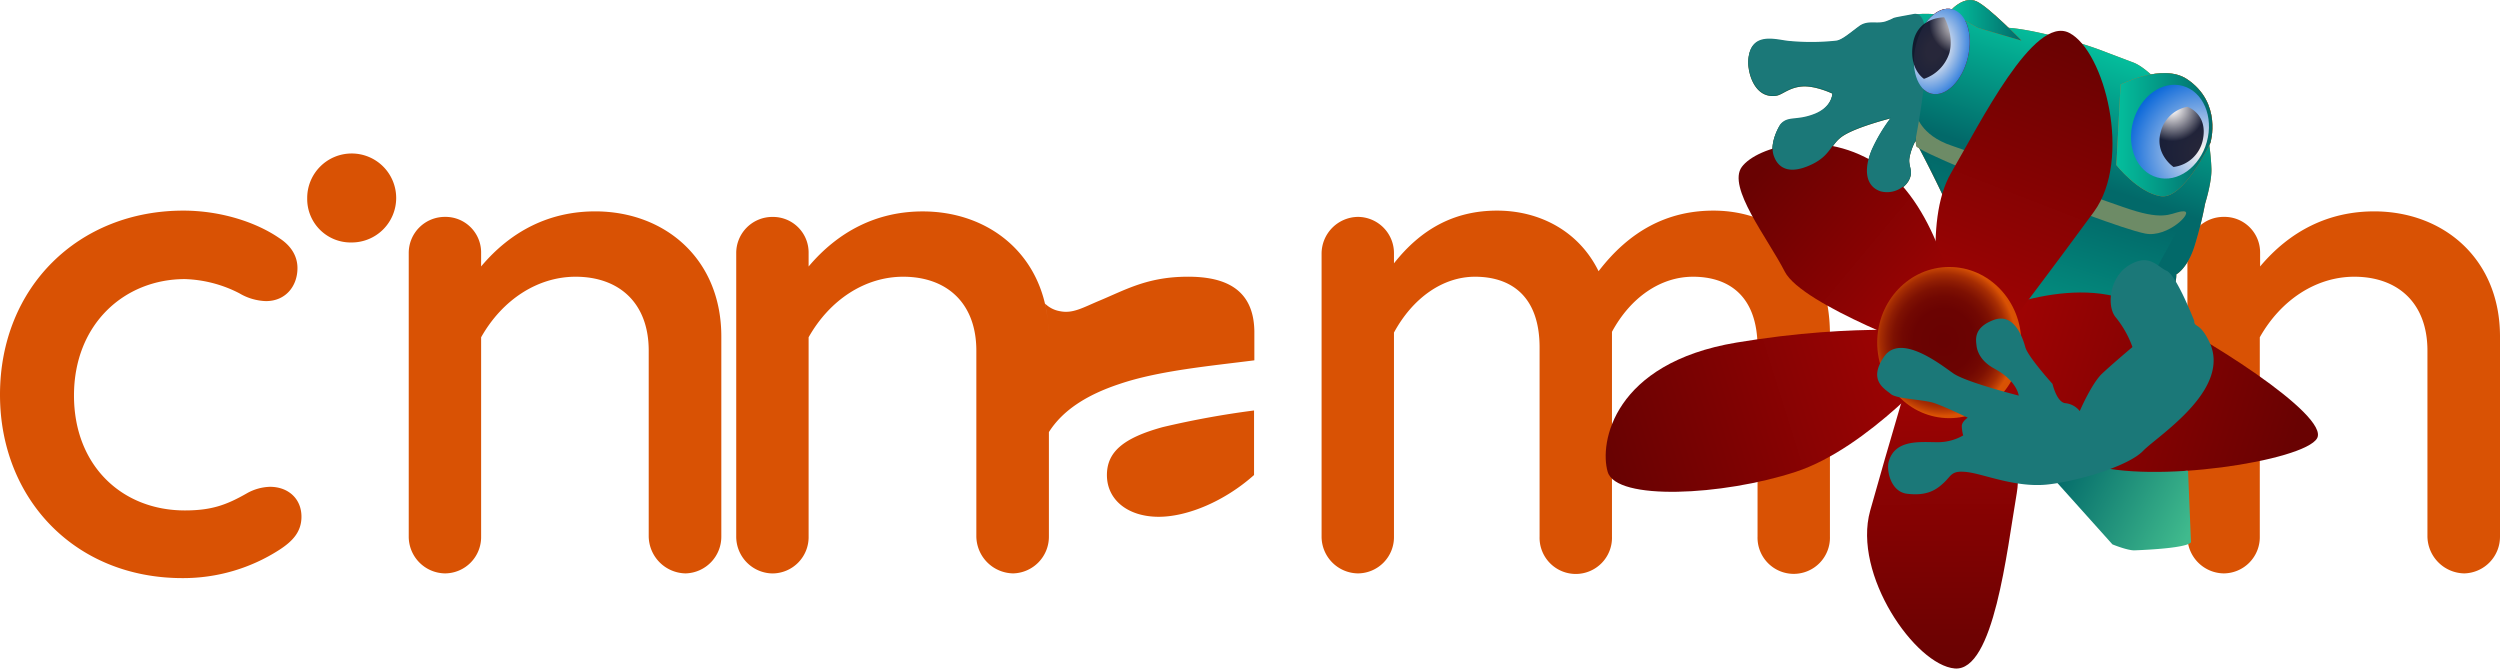 <svg xmlns="http://www.w3.org/2000/svg" xmlns:xlink="http://www.w3.org/1999/xlink" viewBox="0 0 561.92 150.27"><defs><style>.cls-1{isolation:isolate;}.cls-2{fill:#d95204;}.cls-3{fill:#d2691e;}.cls-4{fill:url(#linear-gradient);}.cls-5{fill:#dd8f57;}.cls-6{fill:url(#radial-gradient);}.cls-7{fill:#231f20;}.cls-24,.cls-27,.cls-7{mix-blend-mode:multiply;opacity:0.9;}.cls-8{fill:url(#linear-gradient-2);}.cls-9{fill:url(#linear-gradient-3);}.cls-10{fill:url(#radial-gradient-2);}.cls-11{fill:url(#linear-gradient-4);}.cls-12{fill:url(#linear-gradient-5);}.cls-13{fill:#6d8b66;}.cls-14{fill:url(#linear-gradient-6);}.cls-15{fill:url(#linear-gradient-9);}.cls-16{fill:url(#linear-gradient-10);}.cls-17{fill:url(#linear-gradient-11);}.cls-18{fill:url(#linear-gradient-12);}.cls-19{fill:url(#linear-gradient-13);}.cls-20{fill:url(#radial-gradient-5);}.cls-21{fill:#1b7878;}.cls-22{fill:url(#linear-gradient-14);}.cls-23{fill:url(#radial-gradient-6);}.cls-24{fill:url(#radial-gradient-7);}.cls-25{fill:url(#linear-gradient-15);}.cls-26{fill:url(#radial-gradient-8);}.cls-27{fill:url(#radial-gradient-9);}</style><linearGradient id="linear-gradient" x1="442.81" y1="99.28" x2="460.27" y2="42.92" gradientUnits="userSpaceOnUse"><stop offset="0" stop-color="#ffe4d0"/><stop offset="1" stop-color="#c50"/></linearGradient><radialGradient id="radial-gradient" cx="495.23" cy="34.01" r="15.94" gradientTransform="translate(384.34 -447.96) rotate(74.31)" gradientUnits="userSpaceOnUse"><stop offset="0" stop-color="#231f20"/><stop offset="1" stop-color="#750000"/></radialGradient><linearGradient id="linear-gradient-2" x1="462.35" y1="32.49" x2="463.18" y2="29.82" xlink:href="#linear-gradient"/><linearGradient id="linear-gradient-3" x1="447.17" y1="28.5" x2="447.99" y2="25.84" xlink:href="#linear-gradient"/><radialGradient id="radial-gradient-2" cx="433.46" cy="9.04" r="11.28" gradientTransform="translate(344.47 -415.23) rotate(76.32)" gradientUnits="userSpaceOnUse"><stop offset="0" stop-color="#231f20"/><stop offset="0.6" stop-color="#750000"/></radialGradient><linearGradient id="linear-gradient-4" x1="452.88" y1="4.45" x2="443.59" y2="32.64" gradientUnits="userSpaceOnUse"><stop offset="0" stop-color="#04bf9d"/><stop offset="1" stop-color="#026969"/></linearGradient><linearGradient id="linear-gradient-5" x1="442.81" y1="99.28" x2="460.27" y2="42.92" xlink:href="#linear-gradient-4"/><linearGradient id="linear-gradient-6" x1="492.63" y1="118.67" x2="462.84" y2="103.95" gradientUnits="userSpaceOnUse"><stop offset="0" stop-color="#40ba8d"/><stop offset="1" stop-color="#026969"/></linearGradient><linearGradient id="linear-gradient-9" x1="515.64" y1="98.72" x2="440.94" y2="75.73" gradientUnits="userSpaceOnUse"><stop offset="0" stop-color="#690202"/><stop offset="1" stop-color="#a60303"/></linearGradient><linearGradient id="linear-gradient-10" x1="467.89" y1="9.49" x2="440.94" y2="78.96" xlink:href="#linear-gradient-9"/><linearGradient id="linear-gradient-11" x1="436.91" y1="149.11" x2="436.31" y2="77.56" xlink:href="#linear-gradient-9"/><linearGradient id="linear-gradient-12" x1="396.87" y1="37.02" x2="442.52" y2="75.07" xlink:href="#linear-gradient-9"/><linearGradient id="linear-gradient-13" x1="362" y1="102.18" x2="439.2" y2="77.98" xlink:href="#linear-gradient-9"/><radialGradient id="radial-gradient-5" cx="448.78" cy="306.74" r="11.62" gradientTransform="translate(-186.92 -371.34) scale(1.39 1.46)" gradientUnits="userSpaceOnUse"><stop offset="0" stop-color="#690202"/><stop offset="0.42" stop-color="#6b0302"/><stop offset="0.58" stop-color="#720802"/><stop offset="0.7" stop-color="#7e1102"/><stop offset="0.79" stop-color="#8f1d03"/><stop offset="0.88" stop-color="#a62d03"/><stop offset="0.95" stop-color="#c14104"/><stop offset="1" stop-color="#d95204"/></radialGradient><linearGradient id="linear-gradient-14" x1="475.7" y1="30.23" x2="497.29" y2="30.23" xlink:href="#linear-gradient-4"/><radialGradient id="radial-gradient-6" cx="495.23" cy="34.01" r="17.86" gradientTransform="translate(384.34 -447.96) rotate(74.31)" gradientUnits="userSpaceOnUse"><stop offset="0" stop-color="#fff6f0"/><stop offset="1" stop-color="#0464d9"/></radialGradient><radialGradient id="radial-gradient-7" cx="488.26" cy="24.29" r="7.45" gradientUnits="userSpaceOnUse"><stop offset="0.14" stop-color="#fff6f0"/><stop offset="1" stop-color="#101126"/></radialGradient><linearGradient id="linear-gradient-15" x1="438.74" y1="4.56" x2="454.34" y2="4.56" xlink:href="#linear-gradient-4"/><radialGradient id="radial-gradient-8" cx="433.46" cy="9.04" r="11.28" gradientTransform="matrix(-0.09, 1, -1.42, -0.12, 488.22, -422.68)" gradientUnits="userSpaceOnUse"><stop offset="0.14" stop-color="#fff6f0"/><stop offset="0.85" stop-color="#0464d9"/></radialGradient><radialGradient id="radial-gradient-9" cx="441.01" cy="5.04" r="7.39" xlink:href="#radial-gradient-7"/></defs><g class="cls-1"><g id="Layer_2" data-name="Layer 2"><g id="logo"><path class="cls-2" d="M0,88.73C0,64.49,17.69,47.34,41.21,47.34c8.49,0,16.45,2.65,21.58,6.19,3,1.94,4.07,4.42,4.07,6.72,0,4.07-2.66,7.43-7.08,7.43a12.45,12.45,0,0,1-6-1.77,28.56,28.56,0,0,0-12.21-3.18C28,62.73,16.63,72.81,16.63,88.9c0,15.75,10.79,25.83,24.93,25.83,6,0,9.38-1.24,14-3.89a11.16,11.16,0,0,1,5.13-1.42c4.07,0,7.07,2.65,7.07,6.72,0,3.36-1.94,5.48-4.95,7.43A39.9,39.9,0,0,1,41,129.94C16.8,129.94,0,112.07,0,88.73Z"/><path class="cls-2" d="M69.05,44.6A10,10,0,1,1,79,54.5,9.77,9.77,0,0,1,69.05,44.6Z"/><path class="cls-2" d="M162.13,75.64v44.92a8.25,8.25,0,0,1-8,8.32,8.43,8.43,0,0,1-8.32-8.32V78.82c0-10.79-6.72-16.62-16.44-16.62-8.49,0-16.45,5.13-21.23,13.61v44.75a8.16,8.16,0,0,1-8.14,8.32,8.27,8.27,0,0,1-8.13-8.32V56.89A8.11,8.11,0,0,1,100,48.75a8,8,0,0,1,8.14,8.14v3c6.72-8,15.39-12.38,25.65-12.38C149.39,47.52,162.13,58.13,162.13,75.64Z"/><path class="cls-2" d="M281.87,106.77V92.26A199.71,199.71,0,0,0,261.35,96c-9,2.47-12.55,5.66-12.55,10.79,0,5.48,4.6,9.37,11.67,9.37C267,116.14,275.33,112.6,281.87,106.77Z"/><path class="cls-2" d="M411.31,75.11v45.45a8.14,8.14,0,1,1-16.27,0V78.11c0-11.85-6.72-15.91-14.5-15.91-7.26,0-14,4.59-18.22,12.38v46a8.14,8.14,0,1,1-16.27,0V78.11c0-11.85-6.73-15.91-14.51-15.91-7.25,0-14,4.77-18.22,12.55v45.81a8.15,8.15,0,0,1-8.13,8.32,8.28,8.28,0,0,1-8.14-8.32V57.07a8.28,8.28,0,0,1,8.14-8.32,8.15,8.15,0,0,1,8.13,8.32v2.12c6-7.61,13.45-11.85,23.17-11.85,9.56,0,18.4,4.6,22.82,13.62,6.9-9,15.39-13.62,25.82-13.62C398.93,47.34,411.31,56.54,411.31,75.11Z"/><path class="cls-2" d="M561.92,75.64v44.92a8.24,8.24,0,0,1-8,8.32,8.42,8.42,0,0,1-8.31-8.32V78.82c0-10.79-6.72-16.62-16.45-16.62-8.49,0-16.45,5.13-21.23,13.61v44.75a8.15,8.15,0,0,1-8.13,8.32,8.28,8.28,0,0,1-8.14-8.32V56.89a8.12,8.12,0,0,1,8.14-8.14A8,8,0,0,1,508,56.89v3c6.73-8,15.39-12.38,25.65-12.38C549.18,47.52,561.92,58.13,561.92,75.64Z"/><path class="cls-2" d="M265.14,62.24c-7.78.36-12.44,3-17.78,5.24-4,1.66-6.19,3.07-9.15,2.46a6.23,6.23,0,0,1-3.31-1.7c.07.35.14.72.21,1.1C232.43,55.62,221,47.52,207.4,47.52c-10.26,0-18.93,4.42-25.65,12.38v-3a8,8,0,0,0-8.13-8.14,8.11,8.11,0,0,0-8.14,8.14v63.67a8.27,8.27,0,0,0,8.14,8.32,8.16,8.16,0,0,0,8.13-8.32V75.81C186.53,67.33,194.49,62.2,203,62.2c9.72,0,16.45,5.83,16.45,16.62v41.74a8.42,8.42,0,0,0,8.31,8.32,8.25,8.25,0,0,0,8-8.32V75.64c0-1-.06-2-.14-2.92.08.88.14,1.83.14,3V97.12c3.05-4.83,8.4-8.35,15.92-10.83,8.84-3,20.53-4.05,30.26-5.3V74.45C281.78,64,274,61.84,265.14,62.24Zm-30,7.26c.14.74.26,1.6.37,2.56C235.41,71.19,235.29,70.33,235.13,69.5Z"/><path class="cls-3" d="M489.16,61.68s2.55-1.38,4.11-6.38a87.41,87.41,0,0,0,2.37-9.53s1.5-4.78,1.42-7.77a51.42,51.42,0,0,0-.54-5.79s-11.15-15.92-17-18.15l-5.89-2.23A79.92,79.92,0,0,0,463,8.49c-7.8-2.1-11.5-2.23-11.5-2.23s-15.12-4.1-21.4-2.94-3.35.57-6.16,1.6c-2.06.76-4.1-.36-6.1,1.12-2.19,1.61-3.85,3.09-5.22,3.27a51.77,51.77,0,0,1-10.39.07c-2.76-.18-8.78-2.45-9.27,4.15-.2,2.72,1.36,8.68,6.24,8,1.41-.19,2.9-1.87,5.88-2.09s6.78,1.6,6.78,1.6,0,3.12-4.06,4.73-5.94.36-7.62,2.29c-.32.37-2.65,4.39-1.45,7.35.34.83,1.72,4.4,7.34,2.22s5.12-5.17,8.33-7.18S425,26.59,425,26.59a37.39,37.39,0,0,0-4.32,7.27c-1.86,4.61-1.29,8.2,2,9.32a5.71,5.71,0,0,0,6.28-2.46c1.29-2.25-.15-3.21.23-5.26a12.74,12.74,0,0,1,1.33-3.74,271.89,271.89,0,0,1,12.58,26.83c4.64,12.15,13.14,35.33,13.14,35.33l27-13.79s3-9.17,4.55-12.93S489.16,61.68,489.16,61.68Z"/><path class="cls-4" d="M452.45,41.06a142.23,142.23,0,0,1,14.36,4.53c7.63,2.88,12.05,6.3,15.92,6.08a23.8,23.8,0,0,0,8-2.32l-30.2,55.14s-14.24-40-16.46-45.57c-2.1-5.24-11.74-25.22-12.73-27.27,0,0,0-.06.05,0a23.55,23.55,0,0,0,10.13,5.68A86.85,86.85,0,0,1,452.45,41.06Z"/><path class="cls-5" d="M430.68,25.61s.87,4.79,8.06,7.15S447.82,37,450.69,38s10.72,3.45,15.81,4.93,9.88,3.46,13.7,4.57c7.23,2.1,8.2,0,10.62,0s-3.55,6-8.63,5-20-7-26.63-9.06c-5.43-1.65-24.69-9.61-24.88-10.64S430.68,25.61,430.68,25.61Z"/><path class="cls-3" d="M476.64,19s9.46-4.86,14.93-1.21c8,5.35,5.26,14.31,5.26,14.31s-6,12.8-11.14,12-10-7-10-7"/><ellipse class="cls-6" cx="487.73" cy="29.6" rx="10.68" ry="8.59" transform="translate(327.35 491.15) rotate(-74.31)"/><path class="cls-7" d="M491.66,24s4,4.06,2,8a12.49,12.49,0,0,1-5.13,5.5s-2.05-2.56-.58-7.6S491.66,24,491.66,24Z"/><path class="cls-3" d="M454.34,9.11s-7.4-7.62-10.12-8.82-5.48,1.78-5.48,1.78l1.42,1.76,4.44,2.45Z"/><ellipse class="cls-8" cx="462.79" cy="31.08" rx="1.06" ry="1.49"/><ellipse class="cls-9" cx="447.6" cy="27.1" rx="1.06" ry="1.49"/><ellipse class="cls-10" cx="436.43" cy="11.56" rx="9.77" ry="6.01" transform="translate(322.01 432.88) rotate(-76.32)"/><path class="cls-7" d="M437,3.9s-.71,5.75-2.09,7.62-2.46,6.2-2.46,6.2-2.58-2.5-1.51-8.38S437,3.9,437,3.9Z"/><path class="cls-11" d="M489.16,61.68s2.55-1.38,4.11-6.38a87.41,87.41,0,0,0,2.37-9.53s1.5-4.78,1.42-7.77a51.42,51.42,0,0,0-.54-5.79s-11.15-15.92-17-18.15l-5.89-2.23A79.92,79.92,0,0,0,463,8.49c-7.8-2.1-11.5-2.23-11.5-2.23s-15.12-4.1-21.4-2.94-3.35.57-6.16,1.6c-2.06.76-4.1-.36-6.1,1.12-2.19,1.61-3.85,3.09-5.22,3.27a51.77,51.77,0,0,1-10.39.07c-2.76-.18-8.78-2.45-9.27,4.15-.2,2.72,1.36,8.68,6.24,8,1.41-.19,2.9-1.87,5.88-2.09s6.78,1.6,6.78,1.6,0,3.12-4.06,4.73-5.94.36-7.62,2.29c-.32.37-2.65,4.39-1.45,7.35.34.83,1.72,4.4,7.34,2.22s5.12-5.17,8.33-7.18S425,26.59,425,26.59a37.39,37.39,0,0,0-4.32,7.27c-1.86,4.61-1.29,8.2,2,9.32a5.71,5.71,0,0,0,6.28-2.46c1.29-2.25-.15-3.21.23-5.26a12.74,12.74,0,0,1,1.33-3.74,271.89,271.89,0,0,1,12.58,26.83c4.64,12.15,13.14,35.33,13.14,35.33l27-13.79s3-9.17,4.55-12.93S489.16,61.68,489.16,61.68Z"/><path class="cls-12" d="M452.45,41.06a142.23,142.23,0,0,1,14.36,4.53c7.63,2.88,12.05,6.3,15.92,6.08a23.8,23.8,0,0,0,8-2.32l-30.2,55.14s-14.24-40-16.46-45.57c-2.1-5.24-11.74-25.22-12.73-27.27,0,0,0-.06.05,0a23.55,23.55,0,0,0,10.13,5.68A86.85,86.85,0,0,1,452.45,41.06Z"/><path class="cls-13" d="M430.68,25.61s.87,4.79,8.06,7.15S447.82,37,450.69,38s10.72,3.45,15.81,4.93,9.88,3.46,13.7,4.57c7.23,2.1,8.2,0,10.62,0s-3.55,6-8.63,5-20-7-26.63-9.06c-5.43-1.65-24.69-9.61-24.88-10.64S430.68,25.61,430.68,25.61Z"/><path class="cls-3" d="M476.64,19s9.46-4.86,14.93-1.21c8,5.35,5.26,14.31,5.26,14.31s-6,12.8-11.14,12-10-7-10-7"/><ellipse class="cls-6" cx="487.73" cy="29.6" rx="10.68" ry="8.59" transform="translate(327.35 491.15) rotate(-74.31)"/><path class="cls-7" d="M491.66,24s4,4.06,2,8a12.49,12.49,0,0,1-5.13,5.5s-2.05-2.56-.58-7.6S491.66,24,491.66,24Z"/><path class="cls-3" d="M454.34,9.11s-7.4-7.62-10.12-8.82-5.48,1.78-5.48,1.78l1.42,1.76,4.44,2.45Z"/><path class="cls-14" d="M470.7,101.86a79.28,79.28,0,0,1,12.48,2,80.14,80.14,0,0,0,8.62,2l.66,15.84s1.1,1.44-12.65,2c-1.57.07-5-1.34-5-1.34l-13.56-15.12Z"/><ellipse class="cls-8" cx="462.79" cy="31.08" rx="1.06" ry="1.49"/><ellipse class="cls-9" cx="447.6" cy="27.1" rx="1.06" ry="1.49"/><ellipse class="cls-10" cx="436.43" cy="11.56" rx="9.77" ry="6.01" transform="translate(322.01 432.88) rotate(-76.32)"/><path class="cls-7" d="M437,3.9s-.71,5.75-2.09,7.62-2.46,6.2-2.46,6.2-2.58-2.5-1.51-8.38S437,3.9,437,3.9Z"/><path class="cls-15" d="M442.89,71.94s21.47-10.89,36.91-3.8,43.9,25.31,41,30.38-37.14,10.38-51.14,5.82S439.75,80.8,439.75,80.8Z"/><path class="cls-16" d="M436.62,71.68S432,50.07,438.55,38.85,457.12,3.33,465.08,7.38s14.23,28.36,5.55,40.25S448.68,77,448.68,77Z"/><path class="cls-17" d="M443.83,79.51s11.69,18.43,9.47,31.35-5.14,40.16-13.95,39.39-23-21.07-19-35.45,10.39-35.69,10.39-35.69Z"/><path class="cls-18" d="M435.05,79.53s-30-10.88-33.89-18.48-13-19-9.65-23.54,18.37-9.06,31.36,0S439.75,69.4,439.75,69.4Z"/><path class="cls-19" d="M436.62,81.3S420,100.71,403.57,106.07s-40.28,6.54-42.21,0S362.67,81.62,390.29,77s46.33-2.28,46.33-2.28Z"/><ellipse class="cls-20" cx="438.13" cy="77" rx="16.19" ry="16.99"/><path class="cls-21" d="M430.14,3.14c-6.29,1.16-3.35.58-6.16,1.61-2.06.76-4.1-.37-6.1,1.11C415.69,7.47,414,9,412.66,9.14a52.52,52.52,0,0,1-10.39.07c-2.76-.18-8.78-2.46-9.27,4.14-.2,2.72,1.36,8.69,6.24,8,1.41-.19,2.9-1.87,5.88-2.1s6.78,1.61,6.78,1.61,0,3.12-4.06,4.72-5.94.37-7.62,2.3c-.32.37-2.65,4.39-1.45,7.35.34.83,1.72,4.4,7.34,2.21s5.12-5.17,8.33-7.17S425,26.42,425,26.42a37,37,0,0,0-4.32,7.27c-1.86,4.6-1.29,8.2,2,9.31a5.69,5.69,0,0,0,6.28-2.45c1.29-2.25-.15-3.21.23-5.26a12.73,12.73,0,0,1,1.33-3.75S436.42,2,430.14,3.14Z"/><path class="cls-21" d="M461.34,86.29s-5.53-6.11-6.11-8.25-2.52-7.82-7.11-6.12-4,4.47-3.86,5.76.94,3.52,4,5.17c5.13,2.75,5.49,6.07,5.49,6.07s-11.86-3-14.72-5-11.86-9.13-15.56-3.74.27,7.27,1.52,8.38,7.25,1.23,9.63,2,7.67,3.32,7.67,3.32-1.34.87-1.34,1.9a8.7,8.7,0,0,0,.31,2.09,11.31,11.31,0,0,1-5.88,1.52c-3.75,0-9.52-.72-10.88,4.46-.49,1.87.45,6.69,4.15,7.13,4.51.55,6.59-.89,8.33-2.54s1.65-2.79,5.35-2.31,10.93,3.56,18,2.76,18.16-4.2,21.36-7.54,20.05-13.78,14.89-24.52c-2.18-4.55-3.39-3.08-3.39-4.73,0,0-4-10.25-6.17-11.21s-3.87-4-8.4-1.32-5.19,9.41-3,11.84A22.83,22.83,0,0,1,479.31,78s-4.52,3.8-6.85,6-5,8.4-5,8.4a4.66,4.66,0,0,0-3.2-1.77C462.29,90.48,461.34,86.29,461.34,86.29Z"/><path class="cls-22" d="M476.64,19s9.46-4.86,14.93-1.21c8,5.35,5.26,14.31,5.26,14.31s-6,12.8-11.14,12-10-7-10-7"/><ellipse class="cls-23" cx="487.73" cy="29.6" rx="10.68" ry="8.59" transform="translate(327.35 491.15) rotate(-74.31)"/><path class="cls-24" d="M491.66,24s4.78,1.61,3.43,7.6a7.68,7.68,0,0,1-6.55,5.93s-4.33-2.9-2.86-7.93A7.64,7.64,0,0,1,491.66,24Z"/><path class="cls-25" d="M454.34,9.11s-7.4-7.62-10.12-8.82-5.48,1.78-5.48,1.78l1.42,1.76,4.44,2.45Z"/><ellipse class="cls-26" cx="436.43" cy="11.56" rx="9.77" ry="6.01" transform="translate(322.01 432.88) rotate(-76.32)"/><path class="cls-27" d="M437,3.9s2.31,4,1.13,8.09a9,9,0,0,1-5.68,5.73s-3.52-2.19-2.45-8.08S437,3.9,437,3.9Z"/></g></g></g></svg>